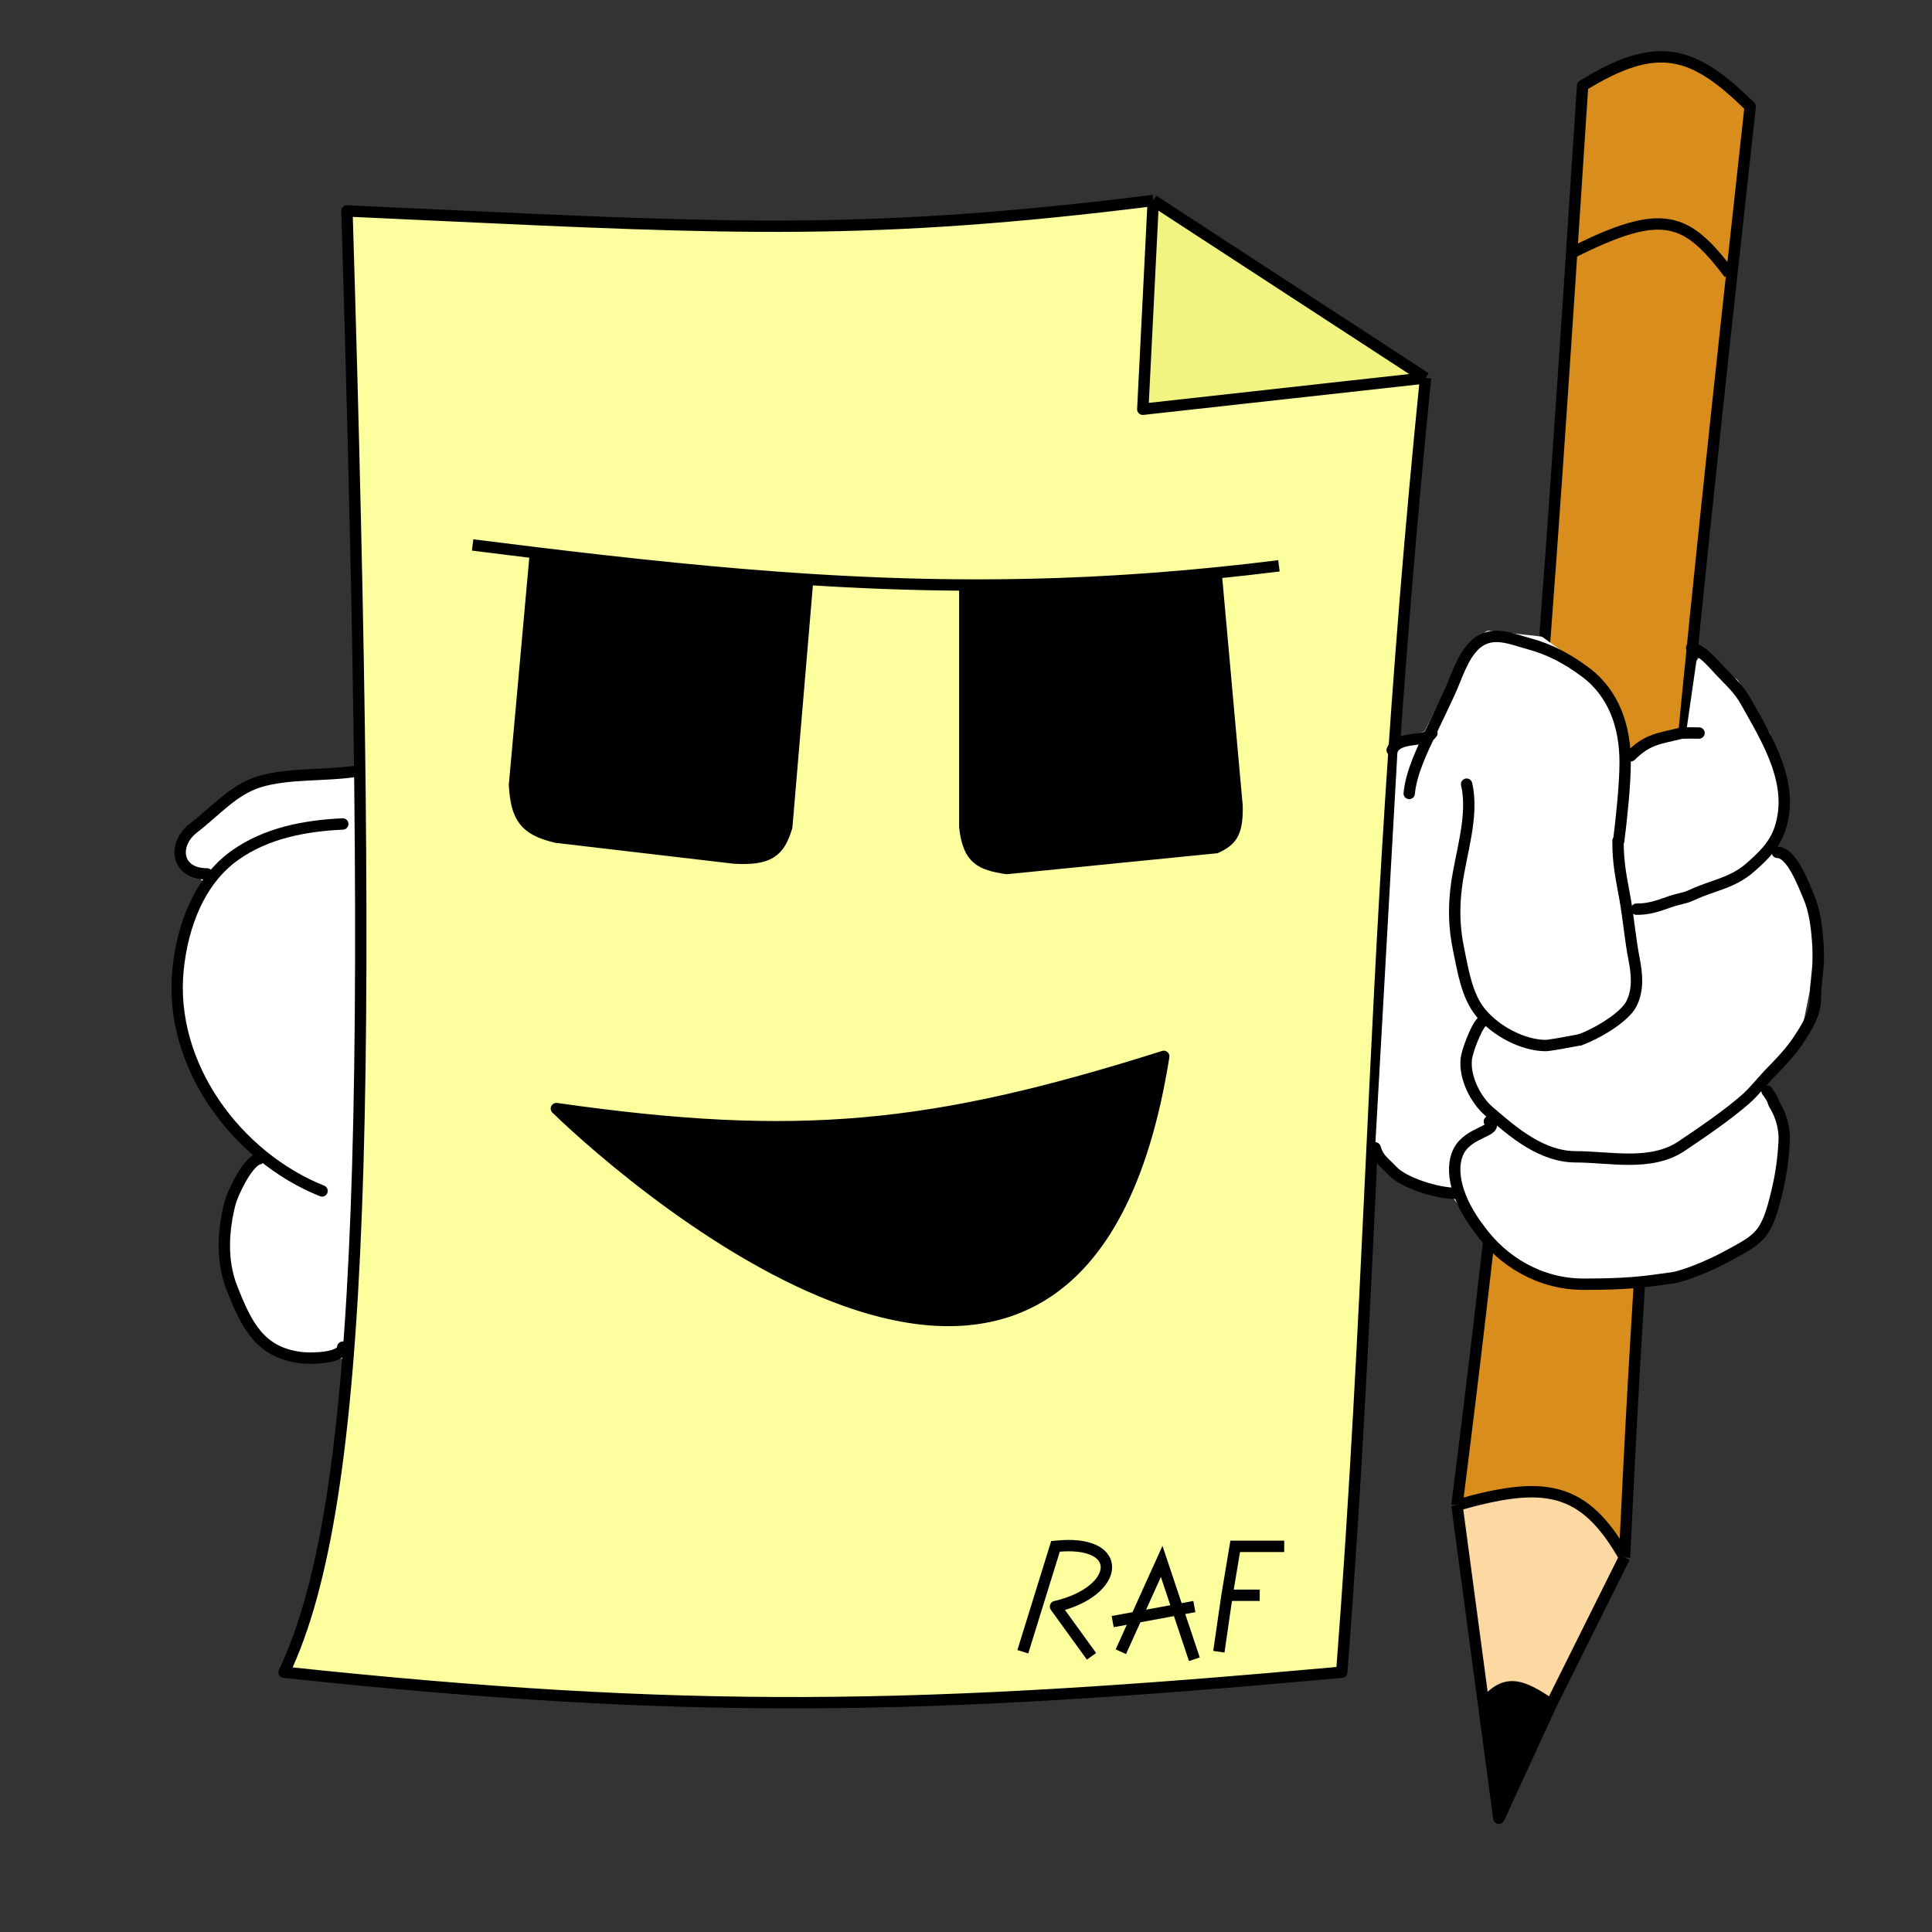 <svg width="170" height="170" viewBox="0 0 170 170" fill="none" xmlns="http://www.w3.org/2000/svg">
<rect x="0" y="0" width="170" height="170" fill="#333333" stroke="none"/>
<path d="M31.5 68L24.5 68.5L19.5 71L16 74.5L17 76L18.5 77.5L17 81.5L16 85V89L17.5 94L20.5 98.5L22.6 100.527L23.533 101.455L21.5 103.5L20.5 108V112.5L22 116.5L24.5 118.5L27.5 119L31 119.073L31.5 68Z" fill="white" stroke="white" stroke-linecap="round" stroke-linejoin="round"/>
<path d="M130.546 149.988L131.886 160L136.493 149.988C133.813 148.163 132.422 147.654 130.546 149.988Z" fill="black"/>
<path d="M125.436 33.256L101.479 17.642L100.557 36.011L125.436 33.256Z" fill="#F2F481"/>
<path d="M47.114 48.637L45.271 69.075C45.448 71.919 46.152 73.011 48.957 73.667L64.621 75.504C67.656 75.662 68.564 74.978 69.229 72.749L71.071 50.981C63.44 50.491 55.624 49.668 47.114 48.637Z" fill="black"/>
<path fill-rule="evenodd" clip-rule="evenodd" d="M107.007 50.412C106.994 50.413 106.981 50.415 106.968 50.416C99.222 51.195 92.003 51.515 84.893 51.477V72.749C85.209 75.637 86.316 76.071 88.579 76.423L107.007 74.586C108.368 73.952 108.899 73.299 108.85 70.912L107.007 50.412Z" fill="black"/>
<path fill-rule="evenodd" clip-rule="evenodd" d="M30.529 18.561C32.889 96.639 32.206 132.048 25 147.142C60.386 150.908 80.872 150.522 118.064 147.142C119.307 130.95 119.977 116.857 120.651 102.694C121.636 81.966 122.629 61.087 125.436 33.256L100.557 36.011L101.479 17.642C76.853 20.719 64.639 20.149 37.937 18.904L37.05 18.862C34.968 18.765 32.798 18.664 30.529 18.561ZM48.957 97.546C70.311 100.599 82.055 99.381 102.4 92.954C95.16 138.513 55.815 104.193 48.957 97.546ZM45.271 69.075L47.114 48.637C55.624 49.668 63.44 50.491 71.071 50.981C75.709 51.278 80.278 51.453 84.893 51.477C92.003 51.515 99.222 51.195 106.968 50.416C106.981 50.415 106.994 50.413 107.007 50.412L108.85 70.912C108.899 73.299 108.368 73.952 107.007 74.586L88.579 76.423C86.316 76.071 85.209 75.637 84.893 72.749V51.477C80.278 51.453 75.709 51.278 71.071 50.981L69.229 72.749C68.564 74.978 67.656 75.662 64.621 75.504L48.957 73.667C46.152 73.011 45.448 71.919 45.271 69.075Z" fill="#FDFF9E"/>
<path d="M48.957 97.546C70.311 100.599 82.055 99.381 102.4 92.954C95.16 138.513 55.815 104.193 48.957 97.546Z" fill="black"/>
<path d="M139.257 7.54C135.996 57.532 134.162 85.555 128.2 132.447C135.831 130.278 139.345 130.689 142.943 137.039C145.012 92.884 148.049 63.373 154 9.377C148.984 4.448 145.857 3.466 139.257 7.54Z" fill="#D98D1C"/>
<path d="M142.943 137.039C139.345 130.689 135.831 130.278 128.2 132.447L130.546 149.988C132.422 147.654 133.813 148.163 136.493 149.988L142.943 137.039Z" fill="#FCD8A2"/>
<path d="M101.479 17.642L125.436 33.256M101.479 17.642L100.557 36.011L125.436 33.256M101.479 17.642C76.853 20.719 64.639 20.149 37.937 18.904M125.436 33.256C122.629 61.087 121.636 81.966 120.651 102.694C119.977 116.857 119.307 130.95 118.064 147.142C80.872 150.522 60.386 150.908 25 147.142C32.206 132.048 32.889 96.639 30.529 18.561C32.798 18.664 34.968 18.765 37.05 18.862M128.2 132.447C134.162 85.555 135.996 57.532 139.257 7.54C145.857 3.466 148.984 4.448 154 9.377C148.049 63.373 145.012 92.884 142.943 137.039M128.2 132.447C135.831 130.278 139.345 130.689 142.943 137.039M128.2 132.447L130.546 149.988M142.943 137.039L136.493 149.988M130.546 149.988L131.886 160L136.493 149.988M130.546 149.988C132.422 147.654 133.813 148.163 136.493 149.988M138.336 22.235C146.344 18.201 148.394 19.129 152.157 24.072M41.586 47.951C43.463 48.188 45.304 48.417 47.114 48.637M112.536 49.788C110.647 50.024 108.793 50.233 106.968 50.416M47.114 48.637L45.271 69.075C45.448 71.919 46.152 73.011 48.957 73.667L64.621 75.504C67.656 75.662 68.564 74.978 69.229 72.749L71.071 50.981M47.114 48.637C55.624 49.668 63.44 50.491 71.071 50.981M71.071 50.981C75.709 51.278 80.278 51.453 84.893 51.477M71.071 50.981C82.853 51.737 94.193 51.7 106.968 50.416M84.893 51.477V72.749C85.209 75.637 86.316 76.071 88.579 76.423L107.007 74.586C108.368 73.952 108.899 73.299 108.85 70.912L107.007 50.412C106.994 50.413 106.981 50.415 106.968 50.416M84.893 51.477C92.003 51.515 99.222 51.195 106.968 50.416M37.937 18.904C37.643 18.89 37.347 18.876 37.05 18.862M37.937 18.904L37.05 18.862M48.957 97.546C70.311 100.599 82.055 99.381 102.4 92.954C95.16 138.513 55.815 104.193 48.957 97.546Z" stroke="black" stroke-linejoin="round"/>
<path d="M92.875 136.066L92.821 135.569L92.495 135.604L92.397 135.918L92.875 136.066ZM92.875 141.364L92.763 140.877C92.599 140.914 92.466 141.031 92.407 141.188C92.348 141.345 92.372 141.521 92.47 141.657L92.875 141.364ZM95.345 145.631L95.638 146.036L96.448 145.45L96.155 145.045L95.345 145.631ZM102.219 137.39L102.693 137.232L102.289 136.021L101.763 137.184L102.219 137.39ZM108.688 136.066L108.688 135.566L108.264 135.566L108.194 135.983L108.688 136.066ZM107.969 140.37L107.475 140.288L107.474 140.299L107.969 140.37ZM90.478 145.486L93.353 136.214L92.397 135.918L89.522 145.19L90.478 145.486ZM92.929 136.563C94.427 136.401 95.454 136.57 96.075 136.874C96.676 137.168 96.87 137.563 96.853 137.945C96.834 138.37 96.548 138.934 95.856 139.495C95.174 140.048 94.143 140.559 92.763 140.877L92.987 141.851C94.482 141.507 95.662 140.94 96.486 140.271C97.301 139.61 97.816 138.806 97.852 137.989C97.89 137.128 97.394 136.406 96.515 135.976C95.658 135.556 94.418 135.396 92.821 135.569L92.929 136.563ZM92.47 141.657L95.345 145.631L96.155 145.045L93.28 141.071L92.47 141.657ZM99.081 145.544L102.674 137.596L101.763 137.184L98.169 145.132L99.081 145.544ZM101.744 137.548L104.619 146.158L105.568 145.842L102.693 137.232L101.744 137.548ZM108.687 136.566L113 136.566L113 135.566L108.688 135.566L108.687 136.566ZM107.745 145.41L108.464 140.442L107.474 140.299L106.755 145.266L107.745 145.41ZM108.462 140.453L109.181 136.148L108.194 135.983L107.476 140.288L108.462 140.453ZM107.969 140.87H110.844V139.87H107.969V140.87ZM97.997 143.18L105.184 141.856L105.003 140.872L97.816 142.197L97.997 143.18Z" fill="black"/>
<path d="M123.5 65.5L125.7 64.762L128 60.172L129.4 57.418L131 56L135.5 56.5L140.5 60.172L142.35 64.762L143 67.5L144.5 66L148.825 64.762L149.75 58.336L152.525 60.172L155.3 64.762L156.5 69.5L156.225 72.107L155.3 74.861L158.075 76.697L159 81.287V85.877L158.075 90.467L155.5 93.5L154.5 95L155.3 96.893L156 97.5L156.225 98.73V103.32L154.375 107.91L151.5 110.5L146.05 112.5H139.575L134.025 111.582L131.25 108.828L127.55 104.238L123.85 103.32L121.5 101L123.5 65.5Z" fill="white"/>
<path d="M155.3 96.893C156.04 96.893 156 97.5 156 97.5M155.3 96.893L156 97.5M155.3 96.893L154.5 95L155.5 93.5L158.075 90.467L159 85.877V81.287L158.075 76.697L155.3 74.861L156.225 72.107L156.5 69.5L155.3 64.762L152.525 60.172L149.75 58.336L148.825 64.762L144.5 66L143 67.5L142.35 64.762L140.5 60.172L135.5 56.5L131 56L129.4 57.418L128 60.172L125.7 64.762L123.5 65.5L121.5 101L123.85 103.32L127.55 104.238L131.25 108.828L134.025 111.582L139.575 112.5H146.05L151.5 110.5L154.375 107.91L156.225 103.32V98.73L156 97.5" stroke="white" stroke-linecap="round" stroke-linejoin="round"/>
<path d="M30.16 72.502C26.792 72.655 23.414 73.316 20.69 75.247C17.5 77.509 16.049 81.515 15.666 85.32C14.819 93.719 20.819 101.784 28.338 104.792" stroke="black" stroke-linecap="round"/>
<path d="M22.795 101.964C21.755 102.196 20.445 105.075 20.241 105.866C19.628 108.243 19.474 110.933 20.378 113.253C21.674 116.577 22.847 119.013 26.477 119.458C27.481 119.581 30.16 119.505 30.16 118.537" stroke="black" stroke-linecap="round"/>
<path d="M18.215 76.896C15.467 76.896 15.172 74.278 17.041 72.847C18.954 71.381 20.532 69.496 22.795 68.797C25.321 68.017 28.469 68.272 31.081 67.898" stroke="black" stroke-linecap="round"/>
<path d="M124 69.817C124.168 67.988 125.164 65.945 125.95 64.314C126.483 63.211 127 62.098 127.522 60.99C128.164 59.63 128.67 57.745 129.829 56.701C131.274 55.397 133.018 56.235 134.544 56.644C136.402 57.142 137.977 58.006 139.512 59.151C142.05 61.046 143 63.998 143 67.072C143 69.049 142.676 72.067 142.432 74" stroke="black" stroke-linecap="round"/>
<path d="M129.049 69C129.705 71.784 128.517 75.166 128.159 77.921C127.905 79.871 127.947 81.597 128.341 83.517C128.734 85.43 129.072 87.629 130.282 89.101C131.634 90.745 134.009 91.979 135.985 91.999C136.301 92.003 137.793 91.73 139 91.5" stroke="black" stroke-linecap="round"/>
<path d="M142.37 74C142.37 76.019 142.649 77.171 142.999 79.142C143.309 80.89 143.444 82.65 143.786 84.395C144.039 85.692 144.18 87.081 143.551 88.327C142.917 89.582 140.298 91.064 139 91.5" stroke="black" stroke-linecap="round"/>
<path d="M148.853 57C149.875 57.295 150.663 58.298 151.377 59.054C152.239 59.965 153.002 60.62 153.63 61.746C155.451 65.005 157.996 68.988 156.596 73.006C156.092 74.453 155.07 75.397 153.986 76.349C152.448 77.7 150.705 77.903 148.939 78.722C148.05 79.135 148 78.957 146.5 79.5C145.365 79.911 144.691 80 144 80" stroke="black" stroke-linecap="round"/>
<path d="M130.5 89.5C130.5 90.192 130.88 89.44 130.383 89.924C129.879 90.415 129.108 92.457 129.025 93.153C128.829 94.781 129.827 96.756 130.996 97.769C133.19 99.671 135.666 101.79 138.67 101.79C141.626 101.79 145.273 102.663 147.965 100.851C149.791 99.622 151.899 98.192 153.549 96.761C154.365 96.055 155.114 95.066 155.884 94.287C156.721 93.441 157.601 92.497 158.263 91.493C159.006 90.364 159.738 89.219 159.738 87.827C159.738 86.311 160.089 85.125 159.979 83.395C159.86 81.542 159.702 80.145 159.082 78.731C158.672 77.797 157.651 75 156.391 75" stroke="black" stroke-linecap="round"/>
<path d="M131.052 98.682C131.947 99.542 129.263 99.542 128.369 101.262C127.474 102.982 128.26 105.686 130.157 108.141C132.207 111.009 135.525 113 139.336 113C143.147 113 144.585 112.811 147.154 112.441C148.302 112.275 150.625 111.26 151.626 110.721C154.651 109.091 155.323 108.885 156.187 105.561C156.652 103.772 156.9 102.25 156.994 100.402C157.045 99.392 156.772 98.237 156.187 97.288C155.92 96.856 156.187 96.962 155.484 96" stroke="black" stroke-linecap="round"/>
<path d="M128 105C126.545 105 123.558 104.134 122.5 103C121.782 102.23 121.307 102.016 121 101" stroke="black" stroke-linecap="round"/>
<path d="M122.5 66C123.066 64.696 125.488 65.359 126 64.5" stroke="black" stroke-linecap="round"/>
<path d="M143.5 66.5C145 65 146 65 148 64.5C148.329 64.485 149 64.5 149.5 64.5" stroke="black" stroke-linecap="round"/>
</svg>
